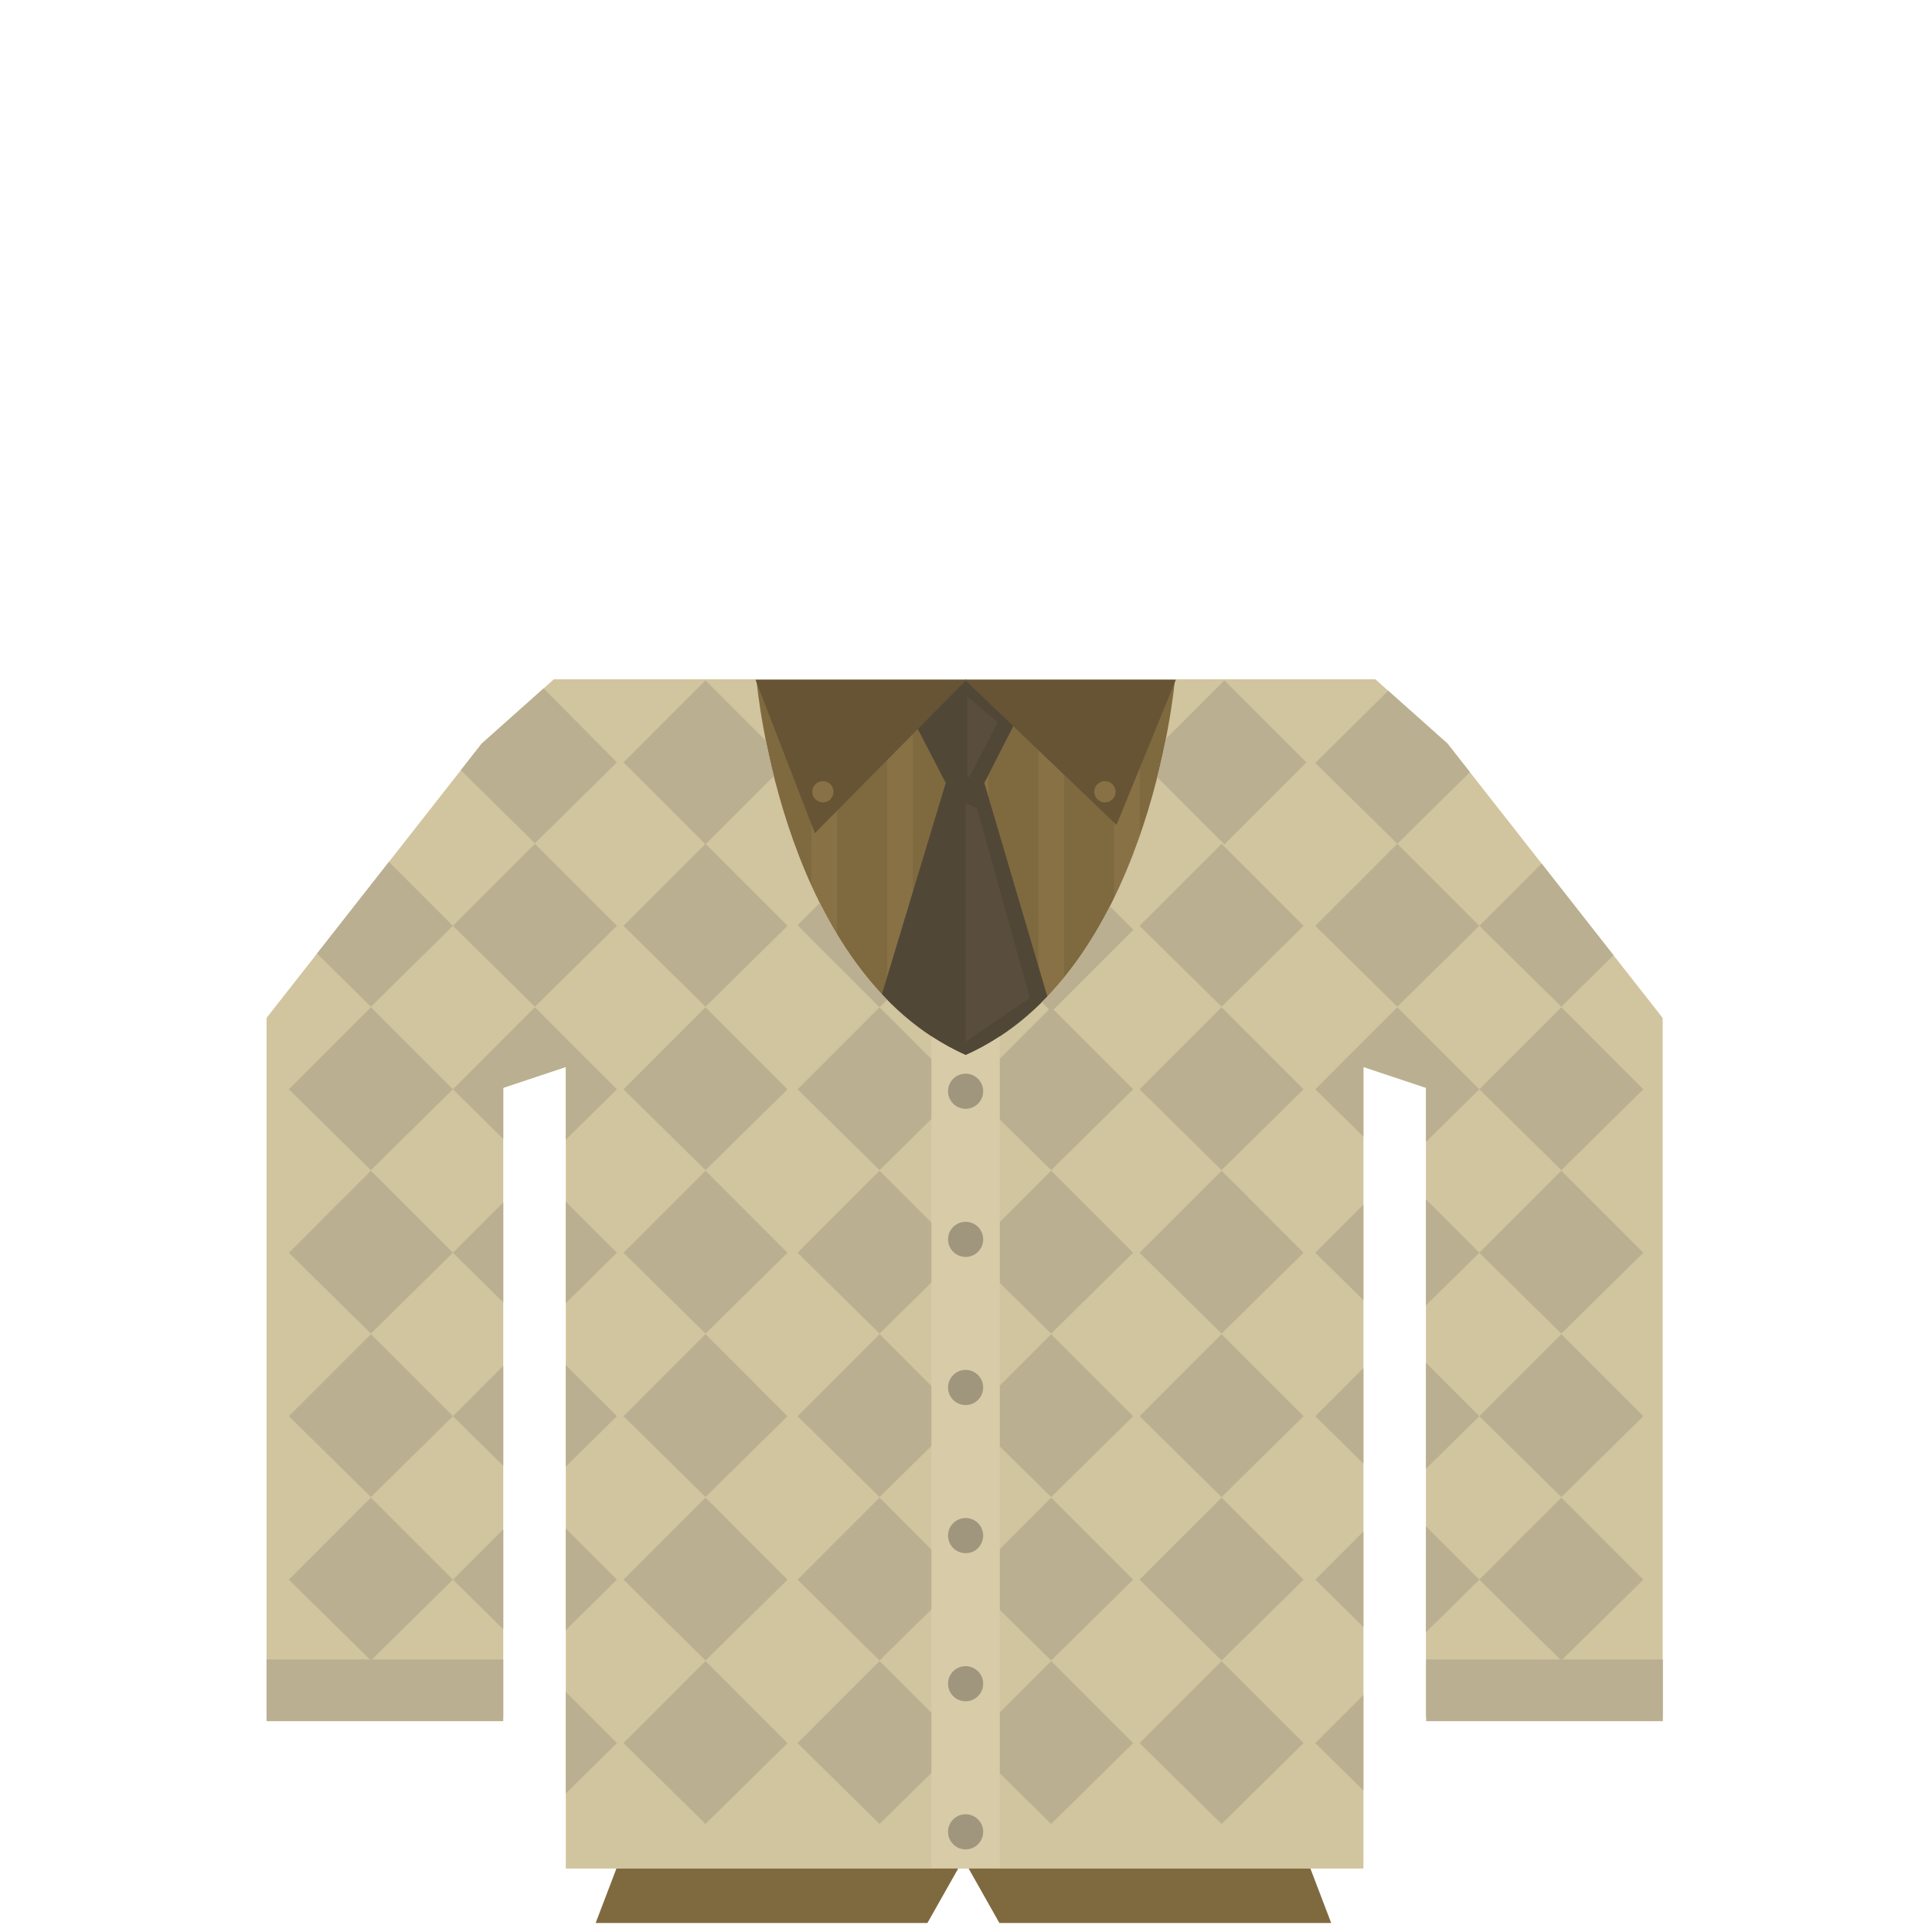 <?xml version="1.0" encoding="utf-8"?>
<!-- Generator: Adobe Illustrator 14.0.0, SVG Export Plug-In . SVG Version: 6.00 Build 43363)  -->
<!DOCTYPE svg PUBLIC "-//W3C//DTD SVG 1.1//EN" "http://www.w3.org/Graphics/SVG/1.1/DTD/svg11.dtd">
<svg version="1.1" id="content" xmlns="http://www.w3.org/2000/svg" xmlns:xlink="http://www.w3.org/1999/xlink" x="0px" y="0px"
	 width="500px" height="500px" viewBox="0 0 500 500" enable-background="new 0 0 500 500" xml:space="preserve">
<g id="bounds" display="none">
	<rect x="-0.088" y="79.937" fill="none" stroke="#EAEAEA" stroke-miterlimit="10" width="499.5" height="499.5"/>
</g>
<g id="chooser">
	<rect x="190.332" y="175.907" fill="#7F6A40" width="119.64" height="101.961"/>
	<rect x="210.003" y="178.052" fill="#897146" width="6.611" height="94.165"/>
	<rect x="229.58" y="178.052" fill="#897146" width="6.611" height="94.165"/>
	<rect x="249.156" y="178.052" fill="#897146" width="6.612" height="94.165"/>
	<rect x="268.733" y="178.052" fill="#897146" width="6.613" height="94.165"/>
	<rect x="288.309" y="178.052" fill="#897146" width="6.613" height="94.165"/>
	<polygon fill="#514736" points="254.738,202.626 262.629,187.163 249.919,175.917 236.879,187.437 244.76,202.625 224.007,271.312 
		249.749,284.07 276.633,276.812 	"/>
	<path fill="#D1C59F" d="M374.605,192.433l-18.672-16.638h-3.08h-48.775c-0.218,2.46-7.122,76.29-54.158,97.267
		c-47.036-20.978-53.942-94.807-54.159-97.267h-49.338h-3.079l-18.672,16.638l-55.688,71v180.978h61.256V281.532l16.183-5.397
		v207.443h206.431V276.135l16.182,5.397v162.879h61.256V263.433L374.605,192.433z"/>
	<path fill="#BAAF90" d="M229.58,258.722c-7.204-7.324-12.913-16.037-17.42-25.025l-5.755,5.755l21.223,21.222L229.58,258.722z"/>
	<polygon fill="#BAAF90" points="227.628,260.677 206.406,281.909 227.629,302.834 248.851,281.909 	"/>
	<polygon fill="#BAAF90" points="227.628,302.978 206.406,324.209 227.629,345.135 248.851,324.209 	"/>
	<polygon fill="#BAAF90" points="227.628,345.28 206.406,366.51 227.629,387.435 248.851,366.51 	"/>
	<polygon fill="#BAAF90" points="227.628,387.581 206.406,408.81 227.629,429.737 248.851,408.81 	"/>
	<polygon fill="#BAAF90" points="227.628,429.881 206.406,451.112 227.629,472.038 248.851,451.112 	"/>
	<polygon fill="#BAAF90" points="272.039,260.677 250.817,281.909 272.039,302.834 293.262,281.909 	"/>
	<polygon fill="#BAAF90" points="272.039,302.978 250.817,324.209 272.039,345.135 293.262,324.209 	"/>
	<polygon fill="#BAAF90" points="272.039,345.28 250.817,366.51 272.039,387.435 293.262,366.51 	"/>
	<polygon fill="#BAAF90" points="272.039,387.581 250.817,408.81 272.039,429.737 293.262,408.81 	"/>
	<polygon fill="#BAAF90" points="272.039,429.881 250.817,451.112 272.039,472.038 293.262,451.112 	"/>
	<path fill="#BAAF90" d="M200.266,200.84c-0.819-3.268-1.499-6.34-2.06-9.141l-15.623-15.623l-21.223,21.223l21.223,21.223
		L200.266,200.84z"/>
	<path fill="#BAAF90" d="M301.729,191.212c-0.597,3.018-1.333,6.364-2.232,9.939l17.37,17.37l21.224-21.223l-21.224-21.223
		L301.729,191.212z"/>
	<path fill="#BAAF90" d="M272.104,261.847l21.223-21.223l-6.078-6.082c-4.572,8.952-10.352,17.596-17.624,24.821L272.104,261.847z"
		/>
	<polygon opacity="0.5" fill="#635644" enable-background="new    " points="249.899,207.86 249.899,269.606 266.512,258.225 
		252.842,209.169 	"/>
	<polygon opacity="0.5" fill="#635644" enable-background="new    " points="250.32,180.224 258.205,186.937 250.919,201.075 
		250.32,200.882 	"/>
	<polygon fill="#665434" points="250.152,175.917 210.89,215.62 195.525,175.917 	"/>
	<polygon fill="#665434" points="249.686,175.917 288.947,213.484 304.314,175.917 	"/>
	<circle fill="#897146" cx="285.953" cy="204.905" r="2.755"/>
	<circle fill="#897146" cx="212.965" cy="204.905" r="2.755"/>
	<path fill="#D8CBA7" d="M241.044,268.193v215.385h17.71V268.219c-2.775,1.821-5.715,3.45-8.835,4.843
		C246.783,271.665,243.832,270.024,241.044,268.193z"/>
	<circle fill="#A0967D" cx="249.899" cy="282.415" r="4.547"/>
	<circle fill="#A0967D" cx="249.899" cy="320.747" r="4.547"/>
	<circle fill="#A0967D" cx="249.899" cy="359.079" r="4.547"/>
	<path fill="#A0967D" d="M254.445,397.411c0-2.513-2.035-4.547-4.546-4.547s-4.547,2.034-4.547,4.547
		c0,2.512,2.036,4.547,4.547,4.547C253.047,401.958,254.445,399.247,254.445,397.411z"/>
	<circle fill="#A0967D" cx="249.899" cy="435.743" r="4.547"/>
	<circle fill="#A0967D" cx="249.899" cy="474.075" r="4.547"/>
	<polygon fill="#BAAF90" points="140.691,178.159 124.671,192.433 119.263,199.329 138.436,218.232 159.657,197.306 	"/>
	<polygon fill="#BAAF90" points="138.435,218.377 117.213,239.607 138.436,260.534 159.657,239.607 	"/>
	<polygon fill="#BAAF90" points="146.422,294.959 159.657,281.909 138.435,260.677 117.213,281.909 130.24,294.752 130.24,281.532 
		146.422,276.135 	"/>
	<polygon fill="#BAAF90" points="130.24,337.053 130.24,311.177 117.213,324.209 	"/>
	<polygon fill="#BAAF90" points="159.657,324.209 146.422,310.969 146.422,337.26 	"/>
	<polygon fill="#BAAF90" points="130.24,379.354 130.24,353.477 117.213,366.51 	"/>
	<polygon fill="#BAAF90" points="159.657,366.51 146.422,353.269 146.422,379.56 	"/>
	<polygon fill="#BAAF90" points="130.24,421.656 130.24,395.778 117.213,408.81 	"/>
	<polygon fill="#BAAF90" points="159.657,408.81 146.422,395.57 146.422,421.861 	"/>
	<polygon fill="#BAAF90" points="159.657,451.112 146.422,437.872 146.422,464.163 	"/>
	<polygon fill="#BAAF90" points="95.99,260.534 117.213,239.607 100.659,223.048 82.045,246.782 	"/>
	<polygon fill="#BAAF90" points="95.99,260.677 74.768,281.909 95.99,302.834 117.213,281.909 	"/>
	<polygon fill="#BAAF90" points="95.99,302.978 74.768,324.209 95.99,345.135 117.213,324.209 	"/>
	<polygon fill="#BAAF90" points="95.99,345.28 74.768,366.51 95.99,387.435 117.213,366.51 	"/>
	<polygon fill="#BAAF90" points="95.99,387.581 74.768,408.81 95.99,429.737 117.213,408.81 	"/>
	<polygon fill="#BAAF90" points="182.583,218.377 161.361,239.607 182.584,260.534 203.806,239.607 	"/>
	<polygon fill="#BAAF90" points="182.583,260.677 161.361,281.909 182.584,302.834 203.806,281.909 	"/>
	<polygon fill="#BAAF90" points="182.583,302.978 161.361,324.209 182.584,345.135 203.806,324.209 	"/>
	<polygon fill="#BAAF90" points="182.583,345.28 161.361,366.51 182.584,387.435 203.806,366.51 	"/>
	<polygon fill="#BAAF90" points="182.583,387.581 161.361,408.81 182.584,429.737 203.806,408.81 	"/>
	<polygon fill="#BAAF90" points="182.583,429.881 161.361,451.112 182.584,472.038 203.806,451.112 	"/>
	<polygon fill="#BAAF90" points="316.145,218.377 294.922,239.607 316.145,260.534 337.366,239.607 	"/>
	<polygon fill="#BAAF90" points="374.605,192.433 359.263,178.762 340.401,197.452 361.622,218.377 380.417,199.845 	"/>
	<polygon fill="#BAAF90" points="316.145,260.677 294.922,281.909 316.145,302.834 337.366,281.909 	"/>
	<polygon fill="#BAAF90" points="316.145,302.978 294.922,324.209 316.145,345.135 337.366,324.209 	"/>
	<polygon fill="#BAAF90" points="316.145,345.28 294.922,366.51 316.145,387.435 337.366,366.51 	"/>
	<polygon fill="#BAAF90" points="316.145,387.581 294.922,408.81 316.145,429.737 337.366,408.81 	"/>
	<polygon fill="#BAAF90" points="316.145,429.881 294.922,451.112 316.145,472.038 337.366,451.112 	"/>
	<polygon fill="#BAAF90" points="361.622,218.377 340.401,239.607 361.622,260.534 382.846,239.607 	"/>
	<polygon fill="#BAAF90" points="369.034,295.525 382.846,281.909 361.622,260.677 340.401,281.909 352.853,294.186 
		352.853,276.135 369.034,281.532 	"/>
	<polygon fill="#BAAF90" points="369.034,310.393 369.034,337.827 382.846,324.209 	"/>
	<polygon fill="#BAAF90" points="352.853,311.752 340.401,324.209 352.853,336.487 	"/>
	<polygon fill="#BAAF90" points="352.853,354.052 340.401,366.51 352.853,378.79 	"/>
	<polygon fill="#BAAF90" points="369.034,352.694 369.034,380.127 382.846,366.51 	"/>
	<polygon fill="#BAAF90" points="352.853,396.353 340.401,408.81 352.853,421.088 	"/>
	<polygon fill="#BAAF90" points="369.034,394.997 369.034,422.427 382.846,408.81 	"/>
	<polygon fill="#BAAF90" points="352.853,438.655 340.401,451.112 352.853,463.389 	"/>
	<polygon fill="#BAAF90" points="398.959,223.486 382.846,239.607 404.068,260.534 417.572,247.218 	"/>
	<polygon fill="#BAAF90" points="404.068,260.677 382.846,281.909 404.068,302.834 425.29,281.909 	"/>
	<polygon fill="#BAAF90" points="404.068,302.978 382.846,324.209 404.068,345.135 425.29,324.209 	"/>
	<polygon fill="#BAAF90" points="404.068,345.28 382.846,366.51 404.068,387.435 425.29,366.51 	"/>
	<polygon fill="#BAAF90" points="404.068,387.581 382.846,408.81 404.068,429.737 425.29,408.81 	"/>
	<rect x="68.984" y="429.467" fill="#BAAF90" width="61.255" height="15.971"/>
	<rect x="369.085" y="429.467" fill="#BAAF90" width="61.256" height="15.971"/>
	<polygon fill="#7F6A40" points="159.53,483.578 154.154,497.662 240.022,497.662 247.979,483.578 	"/>
	<polygon fill="#7F6A40" points="339.132,483.578 344.508,497.662 258.641,497.662 250.684,483.578 	"/>
</g>
<rect id="position" x="0.5" y="0.5" display="none" fill="none" stroke="#000000" width="499" height="499"/>
</svg>
